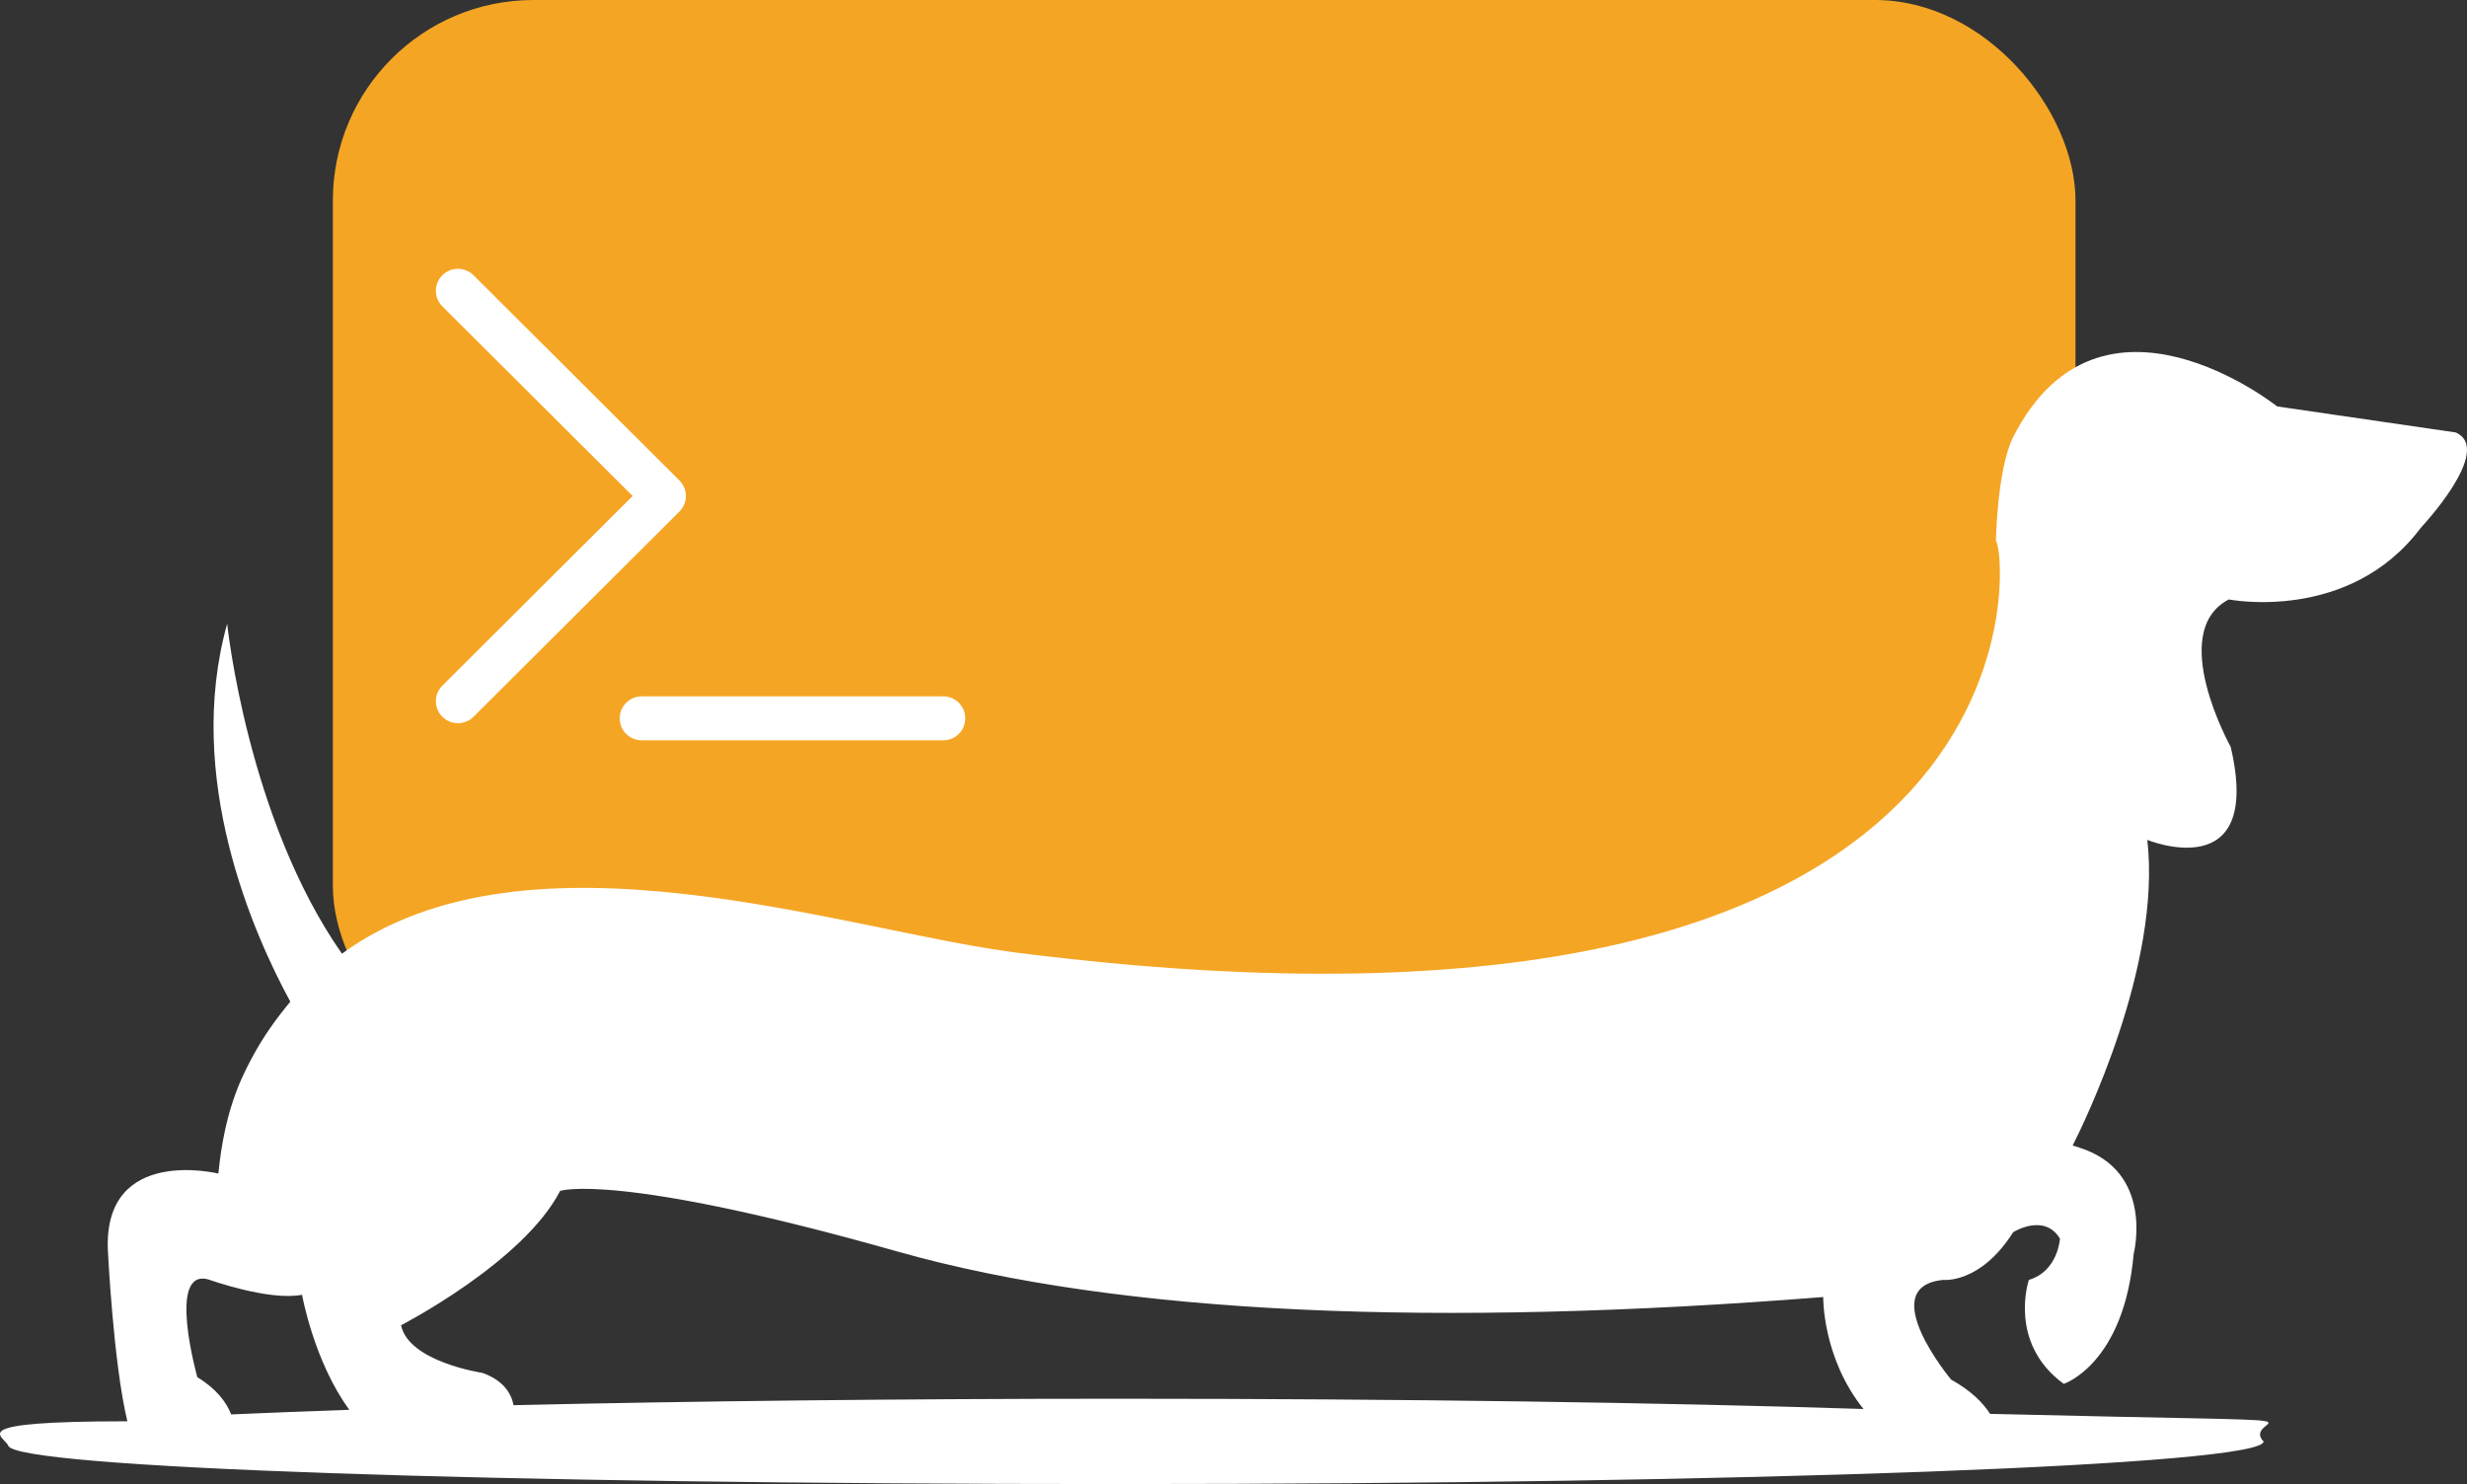 <svg width="123" height="74" viewBox="0 0 123 74" fill="none" xmlns="http://www.w3.org/2000/svg">
<rect x="0" y="0" width="123" height="74" fill="#333333" stroke="none"/>
<rect x="16.596" width="86.884" height="54.162" rx="10" fill="#F5A524"/>
<path d="M122.435 21.563L113.533 20.265C113.533 20.265 104.729 13.25 100.379 21.781C99.579 23.349 99.512 26.961 99.512 26.961C100.084 27.607 102.582 54.105 50.652 47.496C42.131 46.411 26.352 40.785 17.049 47.554C12.333 40.815 11.326 31.101 11.326 31.101C9.182 38.777 12.637 46.571 14.475 49.947C13.772 50.79 13.109 51.712 12.534 52.795C11.962 53.871 11.183 55.494 10.888 58.518C10.888 58.518 5.184 57.113 5.376 62.3C5.376 62.3 5.647 67.956 6.35 70.87C-2 70.87 0.21 71.584 0.415 72.094C0.852 73.184 24.316 74 55.818 74C87.319 74 112.858 73.051 112.858 71.877C111.54 70.5 118.703 70.972 99.223 70.5C98.855 69.933 98.274 69.345 97.279 68.79C97.279 68.79 93.412 64.153 96.893 63.819C96.893 63.819 98.73 64.034 100.376 61.438C100.376 61.438 101.927 60.468 102.706 61.763C102.706 61.763 102.612 63.388 101.155 63.819C101.155 63.819 100.09 66.955 102.895 69.005C102.895 69.005 105.894 68.031 106.381 62.521C106.381 62.521 107.446 58.408 103.664 57.222C103.521 57.171 103.461 57.159 103.339 57.119C103.841 56.131 107.781 48.154 107.06 41.88C107.06 41.88 112.861 44.26 111.218 37.239C111.218 37.239 108.021 31.507 111.124 29.891C111.124 29.891 117.126 31.08 120.694 26.321C120.697 26.315 124.375 22.418 122.435 21.563ZM9.839 68.671C9.839 68.671 8.287 63.167 10.42 63.807C10.42 63.807 13.413 64.883 15.059 64.562C15.059 64.562 15.655 67.898 17.417 70.297C15.315 70.367 13.322 70.452 11.527 70.527C11.287 69.921 10.797 69.254 9.839 68.671ZM55.827 69.745C44.717 69.745 34.38 69.866 25.606 70.067C25.481 69.436 25.065 68.82 24.055 68.456C24.055 68.456 20.377 67.913 19.996 66.081C19.996 66.081 26.087 62.945 27.927 59.382C27.927 59.382 30.671 58.414 44.753 62.406C55.949 65.575 71.749 66.191 90.903 64.674C90.903 64.674 90.848 67.686 92.91 70.257C82.941 69.936 70.003 69.745 55.827 69.745Z" fill="white"/>
<path fill-rule="evenodd" clip-rule="evenodd" d="M22.054 13.725C22.483 13.297 23.18 13.297 23.609 13.725L33.875 23.957C34.304 24.385 34.304 25.079 33.875 25.507L23.609 35.739C23.18 36.167 22.483 36.167 22.054 35.739C21.624 35.311 21.624 34.617 22.054 34.189L31.542 24.732L22.054 15.275C21.624 14.847 21.624 14.153 22.054 13.725Z" fill="white"/>
<path fill-rule="evenodd" clip-rule="evenodd" d="M30.897 35.819C30.897 35.213 31.39 34.722 31.997 34.722H47.029C47.636 34.722 48.128 35.213 48.128 35.819C48.128 36.424 47.636 36.915 47.029 36.915H31.997C31.39 36.915 30.897 36.424 30.897 35.819Z" fill="white"/>
</svg>
